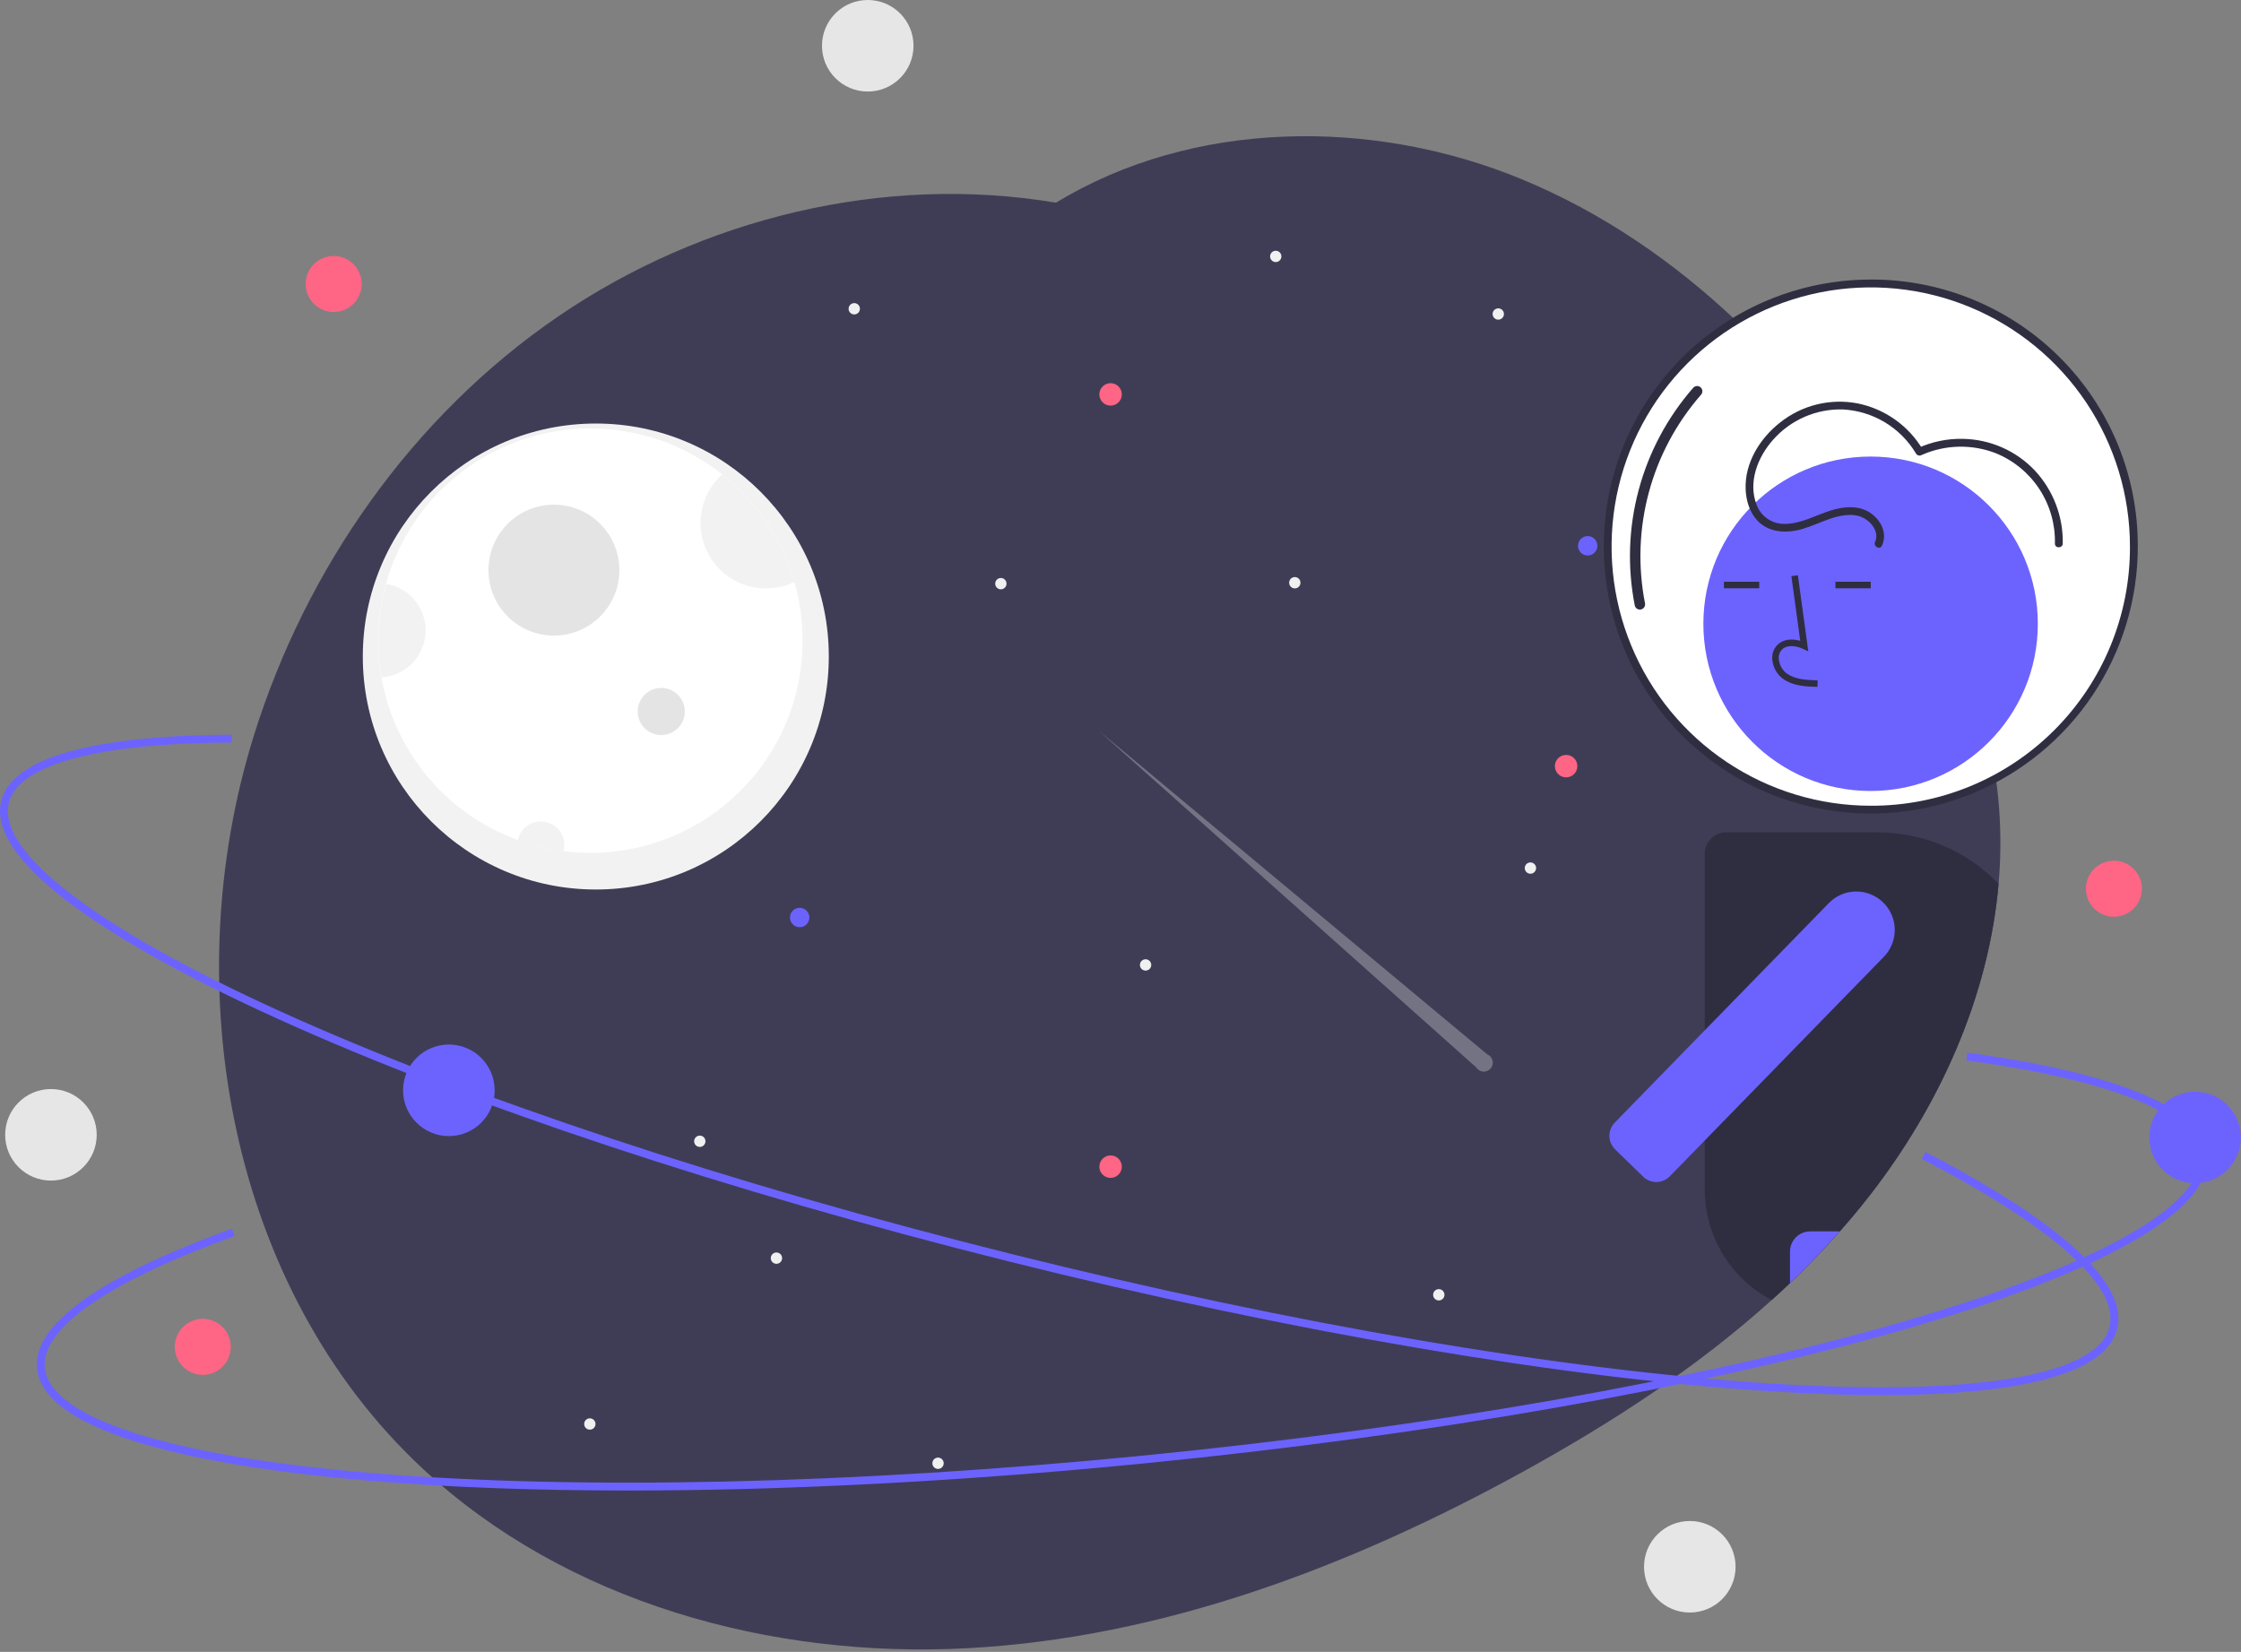 <svg width="856" height="631" viewBox="0 0 856 631" fill="none" xmlns="http://www.w3.org/2000/svg">
<rect x="0" y="0" width="856" height="631" fill="#808080" stroke="none"/>
<g id="undraw_stars_re_6je7 1" clip-path="url(#clip0_502_22)">
<g id="planet">
<path id="Vector" d="M763.402 337.591C759.672 380.671 740.892 422.301 714.102 456.731C712.982 458.171 711.849 459.597 710.702 461.011C708.122 464.191 705.475 467.311 702.762 470.371C699.442 474.141 696.025 477.824 692.512 481.421C689.652 484.381 686.725 487.277 683.732 490.111C681.422 492.321 679.085 494.487 676.722 496.611C648.292 522.301 615.632 543.501 581.982 562.041C516.312 598.211 444.332 625.611 369.462 629.601C294.602 633.581 216.452 612.141 161.552 561.081C87.562 492.271 66.912 377.501 96.952 281.031C116.932 216.851 157.712 158.791 213.212 120.871C268.232 83.281 337.642 66.361 403.332 77.421C455.772 45.551 524.422 44.941 581.432 68.531C611.852 81.121 639.152 99.841 663.102 122.461C674.07 132.842 684.333 143.943 693.822 155.691C694.792 156.881 695.752 158.081 696.702 159.291C700.682 164.321 704.532 169.454 708.252 174.691C713.592 182.201 718.662 189.877 723.462 197.721C724.782 199.881 726.092 202.051 727.372 204.241C728.232 205.711 729.102 207.191 729.952 208.681C729.971 208.711 729.985 208.745 729.992 208.781C743.302 232.191 754.182 257.171 759.852 283.281C760.852 287.901 761.692 292.541 762.342 297.221V297.231C762.912 301.201 763.342 305.191 763.632 309.201C764.316 318.655 764.239 328.149 763.402 337.591V337.591Z" fill="#3F3D56"/>
<path id="Vector_2" d="M717.202 317.941H659.302C657.144 317.943 655.075 318.801 653.548 320.327C652.022 321.853 651.164 323.922 651.162 326.081V454.411C651.168 463.107 653.553 471.636 658.058 479.075C662.563 486.513 669.018 492.577 676.722 496.611C679.092 494.491 681.429 492.324 683.732 490.111C686.722 487.281 689.649 484.384 692.512 481.421C696.022 477.821 699.439 474.137 702.762 470.371C705.482 467.311 708.129 464.191 710.702 461.011C711.852 459.601 712.986 458.174 714.102 456.731C740.892 422.301 759.672 380.671 763.402 337.591C757.422 331.373 750.247 326.427 742.308 323.05C734.369 319.674 725.829 317.936 717.202 317.941Z" fill="#2F2E41"/>
<path id="Vector_3" d="M719.312 344.721C717.935 343.372 716.304 342.309 714.514 341.593C712.724 340.878 710.81 340.523 708.882 340.551C705.532 340.576 702.294 341.764 699.722 343.911C699.311 344.244 698.92 344.601 698.552 344.981L651.162 393.581L616.792 428.831C616.27 429.357 615.838 429.965 615.512 430.631C614.997 431.661 614.733 432.799 614.742 433.951C614.752 434.898 614.95 435.834 615.325 436.704C615.699 437.574 616.242 438.362 616.922 439.021L618.272 440.341L628.072 449.891L628.082 449.881C629.399 450.95 631.047 451.526 632.742 451.511C633.689 451.501 634.625 451.303 635.495 450.928C636.366 450.554 637.153 450.011 637.812 449.331L639.402 447.711L650.782 436.041L651.162 435.651L719.572 365.491C722.291 362.702 723.791 358.947 723.742 355.052C723.694 351.157 722.1 347.441 719.312 344.721L719.312 344.721Z" fill="#6C63FF"/>
<path id="Vector_4" d="M691.422 470.371C689.752 470.372 688.127 470.918 686.794 471.924C685.461 472.931 684.491 474.344 684.032 475.951C683.83 476.639 683.729 477.353 683.732 478.071V490.111C686.722 487.281 689.649 484.384 692.512 481.421C696.022 477.821 699.439 474.137 702.762 470.371H691.422Z" fill="#6C63FF"/>
</g>
<g id="moons">
<path id="Vector_5" d="M227.582 339.781C276.735 339.781 316.582 299.934 316.582 250.781C316.582 201.627 276.735 161.781 227.582 161.781C178.429 161.781 138.582 201.627 138.582 250.781C138.582 299.934 178.429 339.781 227.582 339.781Z" fill="#F2F2F2"/>
<path id="Vector_6" d="M306.582 244.781C306.583 255.418 304.488 265.951 300.418 275.779C296.348 285.607 290.381 294.537 282.86 302.058C275.338 309.58 266.408 315.546 256.58 319.617C246.753 323.687 236.219 325.782 225.582 325.781C216.101 325.775 206.694 324.117 197.782 320.881C183.848 315.805 171.574 307.003 162.296 295.434C153.018 283.866 147.091 269.973 145.162 255.27C143.232 240.566 145.373 225.615 151.352 212.044C157.33 198.473 166.918 186.802 179.07 178.302C191.222 169.803 205.473 164.8 220.271 163.838C235.07 162.876 249.849 165.993 262.998 172.849C276.148 179.705 287.165 190.036 294.85 202.72C302.535 215.403 306.593 229.951 306.582 244.781V244.781Z" fill="white"/>
<path id="Vector_7" d="M211.582 242.781C225.389 242.781 236.582 231.588 236.582 217.781C236.582 203.974 225.389 192.781 211.582 192.781C197.775 192.781 186.582 203.974 186.582 217.781C186.582 231.588 197.775 242.781 211.582 242.781Z" fill="#E4E4E4"/>
<path id="Vector_8" d="M303.422 222.311C298.004 224.917 291.828 225.484 286.026 223.907C280.223 222.33 275.184 218.715 271.831 213.724C268.478 208.733 267.036 202.701 267.769 196.733C268.502 190.765 271.361 185.262 275.822 181.231C289.08 191.712 298.73 206.075 303.422 222.311Z" fill="#F2F2F2"/>
<path id="Vector_9" d="M252.582 280.781C257.553 280.781 261.582 276.751 261.582 271.781C261.582 266.81 257.553 262.781 252.582 262.781C247.612 262.781 243.582 266.81 243.582 271.781C243.582 276.751 247.612 280.781 252.582 280.781Z" fill="#E4E4E4"/>
<path id="Vector_10" d="M215.582 322.781C215.581 323.571 215.477 324.358 215.272 325.121C209.3 324.374 203.433 322.951 197.782 320.881C198.251 318.709 199.507 316.788 201.308 315.487C203.109 314.185 205.327 313.596 207.536 313.832C209.745 314.067 211.789 315.112 213.274 316.764C214.76 318.416 215.582 320.559 215.582 322.781Z" fill="#F2F2F2"/>
<path id="Vector_11" d="M162.582 240.781C162.582 245.347 160.846 249.742 157.727 253.077C154.608 256.411 150.338 258.436 145.782 258.741C143.72 246.854 144.321 234.657 147.542 223.031C151.744 223.731 155.561 225.899 158.315 229.149C161.069 232.399 162.581 236.521 162.582 240.781Z" fill="#F2F2F2"/>
<path id="Vector_12" d="M714.582 309.281C770.087 309.281 815.082 264.285 815.082 208.781C815.082 153.276 770.087 108.281 714.582 108.281C659.077 108.281 614.082 153.276 614.082 208.781C614.082 264.285 659.077 309.281 714.582 309.281Z" fill="white"/>
<path id="Vector_13" d="M714.582 106.781C694.408 106.781 674.688 112.763 657.914 123.971C641.14 135.179 628.067 151.109 620.346 169.747C612.626 188.385 610.606 208.894 614.542 228.68C618.478 248.466 628.192 266.641 642.457 280.906C656.722 295.171 674.897 304.885 694.683 308.821C714.469 312.756 734.978 310.737 753.616 303.016C772.254 295.296 788.184 282.223 799.392 265.449C810.6 248.675 816.582 228.954 816.582 208.781C816.63 195.372 814.025 182.087 808.916 169.69C803.807 157.293 796.296 146.029 786.815 136.548C777.333 127.067 766.07 119.556 753.673 114.447C741.276 109.338 727.99 106.732 714.582 106.781V106.781ZM714.582 307.781C695.002 307.781 675.861 301.974 659.581 291.096C643.3 280.218 630.611 264.756 623.118 246.666C615.625 228.576 613.664 208.671 617.484 189.467C621.304 170.263 630.733 152.623 644.579 138.777C658.424 124.932 676.064 115.503 695.268 111.683C714.472 107.863 734.378 109.824 752.468 117.317C770.558 124.81 786.019 137.499 796.898 153.779C807.776 170.06 813.582 189.2 813.582 208.781C813.633 221.796 811.106 234.692 806.149 246.726C801.192 258.76 793.901 269.694 784.698 278.897C775.495 288.1 764.562 295.39 752.527 300.348C740.493 305.305 727.597 307.831 714.582 307.781V307.781Z" fill="#2F2E41"/>
<path id="Vector_14" d="M626.387 232.852C625.927 232.851 625.481 232.692 625.124 232.401C624.768 232.11 624.523 231.705 624.43 231.254C621.555 216.611 622.074 201.504 625.947 187.092C629.82 172.681 636.943 159.349 646.771 148.119C647.124 147.725 647.619 147.487 648.148 147.457C648.676 147.428 649.195 147.609 649.59 147.961C649.985 148.313 650.225 148.808 650.256 149.336C650.287 149.864 650.108 150.384 649.757 150.78C640.339 161.541 633.513 174.318 629.802 188.128C626.09 201.939 625.593 216.416 628.348 230.448C628.407 230.739 628.401 231.04 628.33 231.328C628.259 231.616 628.125 231.885 627.938 232.115C627.75 232.345 627.513 232.531 627.245 232.658C626.977 232.785 626.684 232.852 626.387 232.852H626.387Z" fill="#2F2E41"/>
<path id="Vector_15" d="M714.519 302.151C749.798 302.151 778.396 273.552 778.396 238.274C778.396 202.995 749.798 174.397 714.519 174.397C679.241 174.397 650.642 202.995 650.642 238.274C650.642 273.552 679.241 302.151 714.519 302.151Z" fill="#6C63FF"/>
<path id="Vector_16" d="M694.218 262.39C690.077 262.275 684.924 262.131 680.954 259.231C679.772 258.332 678.8 257.185 678.108 255.872C677.416 254.558 677.019 253.108 676.946 251.625C676.874 250.571 677.047 249.514 677.451 248.538C677.855 247.562 678.48 246.692 679.276 245.997C681.349 244.245 684.377 243.834 687.64 244.793L684.26 220.087L686.741 219.747L690.716 248.792L688.643 247.841C686.241 246.739 682.942 246.178 680.893 247.91C680.39 248.363 679.998 248.926 679.747 249.555C679.497 250.184 679.395 250.862 679.449 251.537C679.51 252.641 679.808 253.719 680.322 254.697C680.837 255.676 681.556 256.532 682.432 257.208C685.521 259.465 689.629 259.756 694.288 259.886L694.218 262.39Z" fill="#2F2E41"/>
<path id="Vector_17" d="M671.986 222.218H658.495V224.723H671.986V222.218Z" fill="#2F2E41"/>
<path id="Vector_18" d="M714.571 222.218H701.08V224.723H714.571V222.218Z" fill="#2F2E41"/>
<path id="Vector_19" d="M718.831 208.473C720.944 204.007 718.778 199.236 715.068 196.382C710.392 192.787 704.345 193.382 699.027 195.083C693.205 196.947 687.514 200.299 681.224 200.107C678.982 200.067 676.804 199.35 674.976 198.052C673.148 196.753 671.755 194.933 670.98 192.829C667.611 184.19 671.415 174.534 677.279 167.982C680.59 164.23 684.681 161.249 689.267 159.247C693.853 157.246 698.821 156.273 703.823 156.396C709.533 156.68 715.084 158.371 719.981 161.32C724.879 164.27 728.97 168.385 731.891 173.299C732.099 173.634 732.428 173.877 732.81 173.977C733.192 174.078 733.598 174.027 733.944 173.837C738.394 171.847 743.195 170.76 748.069 170.637C752.943 170.514 757.792 171.359 762.337 173.123C769.156 175.902 774.968 180.69 779.001 186.851C783.034 193.012 785.098 200.253 784.918 207.615C784.868 209.546 787.868 209.545 787.918 207.615C788.105 197.324 784.307 187.358 777.319 179.802C773.77 176.034 769.502 173.016 764.767 170.926C760.032 168.837 754.927 167.717 749.752 167.634C743.778 167.507 737.854 168.743 732.429 171.247L734.482 171.785C731.778 167.233 728.145 163.302 723.821 160.247C719.496 157.193 714.577 155.084 709.383 154.057C704.24 153.097 698.95 153.255 693.874 154.519C688.797 155.783 684.051 158.125 679.959 161.384C672.257 167.412 666.421 176.765 666.784 186.795C666.941 191.136 668.231 195.591 671.244 198.826C675.104 202.969 680.867 203.685 686.191 202.624C693.266 201.213 699.726 196.559 707.102 196.703C708.547 196.703 709.975 197.011 711.293 197.605C712.61 198.199 713.786 199.066 714.744 200.148C716.368 201.981 717.348 204.618 716.241 206.959C715.42 208.695 718.006 210.219 718.831 208.473L718.831 208.473Z" fill="#2F2E41"/>
</g>
<g id="details">
<path id="Vector_20" opacity="0.3" d="M568.044 402.717L419.582 279.039L563.81 407.671C564.089 408.142 564.477 408.539 564.94 408.829C565.404 409.12 565.93 409.296 566.475 409.343C567.02 409.39 567.568 409.306 568.075 409.099C568.581 408.891 569.03 408.566 569.386 408.15C569.741 407.734 569.992 407.24 570.119 406.707C570.245 406.175 570.242 405.62 570.111 405.089C569.979 404.558 569.723 404.065 569.364 403.653C569.005 403.241 568.552 402.92 568.044 402.717V402.717Z" fill="#F0F0F0"/>
<path id="Vector_21" d="M606.457 212.185C608.501 212.185 610.159 210.528 610.159 208.483C610.159 206.438 608.501 204.781 606.457 204.781C604.412 204.781 602.754 206.438 602.754 208.483C602.754 210.528 604.412 212.185 606.457 212.185Z" fill="#6C63FF"/>
<path id="Vector_22" d="M572.302 122.112C573.497 122.112 574.465 121.143 574.465 119.948C574.465 118.754 573.497 117.785 572.302 117.785C571.108 117.785 570.139 118.754 570.139 119.948C570.139 121.143 571.108 122.112 572.302 122.112Z" fill="#F0F0F0"/>
<path id="Vector_23" d="M225.302 546.112C226.497 546.112 227.465 545.143 227.465 543.948C227.465 542.754 226.497 541.785 225.302 541.785C224.108 541.785 223.139 542.754 223.139 543.948C223.139 545.143 224.108 546.112 225.302 546.112Z" fill="#F0F0F0"/>
<path id="Vector_24" d="M584.581 333.757C585.776 333.757 586.745 332.789 586.745 331.594C586.745 330.399 585.776 329.431 584.581 329.431C583.387 329.431 582.418 330.399 582.418 331.594C582.418 332.789 583.387 333.757 584.581 333.757Z" fill="#F0F0F0"/>
<path id="Vector_25" d="M305.457 354.185C307.501 354.185 309.159 352.528 309.159 350.483C309.159 348.438 307.501 346.781 305.457 346.781C303.412 346.781 301.754 348.438 301.754 350.483C301.754 352.528 303.412 354.185 305.457 354.185Z" fill="#6C63FF"/>
<path id="Vector_26" d="M171.457 433.966C181.112 433.966 188.94 426.139 188.94 416.483C188.94 406.827 181.112 399 171.457 399C161.801 399 153.973 406.827 153.973 416.483C153.973 426.139 161.801 433.966 171.457 433.966Z" fill="#6C63FF"/>
<path id="Vector_27" d="M267.302 438.112C268.497 438.112 269.465 437.143 269.465 435.948C269.465 434.754 268.497 433.785 267.302 433.785C266.108 433.785 265.139 434.754 265.139 435.948C265.139 437.143 266.108 438.112 267.302 438.112Z" fill="#F0F0F0"/>
<path id="Vector_28" d="M487.302 100.112C488.497 100.112 489.465 99.143 489.465 97.948C489.465 96.754 488.497 95.785 487.302 95.785C486.108 95.785 485.139 96.754 485.139 97.948C485.139 99.143 486.108 100.112 487.302 100.112Z" fill="#F0F0F0"/>
<path id="Vector_29" d="M358.302 561.112C359.497 561.112 360.465 560.143 360.465 558.948C360.465 557.754 359.497 556.785 358.302 556.785C357.108 556.785 356.139 557.754 356.139 558.948C356.139 560.143 357.108 561.112 358.302 561.112Z" fill="#F0F0F0"/>
<path id="Vector_30" d="M326.302 120.112C327.497 120.112 328.465 119.143 328.465 117.948C328.465 116.754 327.497 115.785 326.302 115.785C325.108 115.785 324.139 116.754 324.139 117.948C324.139 119.143 325.108 120.112 326.302 120.112Z" fill="#F0F0F0"/>
<path id="Vector_31" d="M382.302 225.112C383.497 225.112 384.465 224.143 384.465 222.948C384.465 221.754 383.497 220.785 382.302 220.785C381.108 220.785 380.139 221.754 380.139 222.948C380.139 224.143 381.108 225.112 382.302 225.112Z" fill="#F0F0F0"/>
<path id="Vector_32" d="M296.581 482.757C297.776 482.757 298.744 481.789 298.744 480.594C298.744 479.399 297.776 478.431 296.581 478.431C295.387 478.431 294.418 479.399 294.418 480.594C294.418 481.789 295.387 482.757 296.581 482.757Z" fill="#F0F0F0"/>
<path id="Vector_33" d="M549.581 496.757C550.776 496.757 551.745 495.789 551.745 494.594C551.745 493.399 550.776 492.431 549.581 492.431C548.387 492.431 547.418 493.399 547.418 494.594C547.418 495.789 548.387 496.757 549.581 496.757Z" fill="#F0F0F0"/>
<path id="Vector_34" d="M437.581 370.757C438.776 370.757 439.744 369.789 439.744 368.594C439.744 367.399 438.776 366.431 437.581 366.431C436.387 366.431 435.418 367.399 435.418 368.594C435.418 369.789 436.387 370.757 437.581 370.757Z" fill="#F0F0F0"/>
<path id="Vector_35" d="M494.581 224.757C495.776 224.757 496.744 223.789 496.744 222.594C496.744 221.399 495.776 220.431 494.581 220.431C493.387 220.431 492.418 221.399 492.418 222.594C492.418 223.789 493.387 224.757 494.581 224.757Z" fill="#F0F0F0"/>
<path id="Vector_36" d="M598.212 296.944C600.581 296.944 602.501 295.023 602.501 292.655C602.501 290.286 600.581 288.366 598.212 288.366C595.843 288.366 593.923 290.286 593.923 292.655C593.923 295.023 595.843 296.944 598.212 296.944Z" fill="#FF6584"/>
<path id="Vector_37" d="M424.212 154.943C426.581 154.943 428.501 153.023 428.501 150.655C428.501 148.286 426.581 146.366 424.212 146.366C421.843 146.366 419.923 148.286 419.923 150.655C419.923 153.023 421.843 154.943 424.212 154.943Z" fill="#FF6584"/>
<path id="Vector_38" d="M424.212 449.944C426.581 449.944 428.501 448.023 428.501 445.655C428.501 443.286 426.581 441.366 424.212 441.366C421.843 441.366 419.923 443.286 419.923 445.655C419.923 448.023 421.843 449.944 424.212 449.944Z" fill="#FF6584"/>
<path id="Vector_39" d="M718.651 532.931C705.739 532.931 691.587 532.443 676.194 531.467C596.581 526.412 493.457 508.834 385.818 481.975C278.181 455.116 178.888 422.181 106.233 389.241C70.84 373.194 43.677 358.004 25.498 344.093C6.251 329.366 -2.168 316.529 0.474 305.94C5.622 285.312 51.205 280.798 88.538 280.645L88.55 283.645C37.282 283.855 7.037 292.032 3.385 306.667C-1.267 325.307 36.672 354.408 107.472 386.508C179.967 419.376 279.077 452.248 386.545 479.065C494.012 505.881 596.946 523.428 676.385 528.473C753.963 533.401 801.128 525.536 805.779 506.895C809.641 491.418 784.181 468.62 734.09 442.697L735.469 440.033C771.866 458.869 814.114 485.884 808.691 507.622C806.048 518.21 792.585 525.586 768.675 529.544C755.046 531.8 738.305 532.931 718.651 532.931Z" fill="#6C63FF"/>
<path id="Vector_40" d="M240.064 569.356C204.465 569.357 171.37 568.135 141.742 565.67C103.015 562.448 72.327 557.267 50.531 550.274C27.455 542.869 15.212 533.607 14.143 522.746C12.06 501.587 53.477 482.021 88.588 469.333L89.608 472.155C41.391 489.579 15.651 507.441 17.128 522.453C19.01 541.572 64.521 556.234 141.99 562.68C221.316 569.281 325.708 566.942 435.938 556.09C546.168 545.242 649.013 527.184 725.529 505.245C800.255 483.819 842.034 460.565 840.152 441.446C838.589 425.572 806.949 412.653 751.06 405.067L751.463 402.094C792.073 407.606 840.943 418.856 843.137 441.152C844.207 452.013 834.004 463.484 812.815 475.246C792.8 486.355 763.711 497.418 726.356 508.128C649.671 530.117 546.636 548.209 436.232 559.077C366.972 565.893 299.986 569.356 240.064 569.356Z" fill="#6C63FF"/>
<path id="Vector_41" d="M838.456 451.966C848.112 451.966 855.94 444.139 855.94 434.483C855.94 424.827 848.112 417 838.456 417C828.801 417 820.973 424.827 820.973 434.483C820.973 444.139 828.801 451.966 838.456 451.966Z" fill="#6C63FF"/>
<path id="Vector_42" d="M127.457 119.185C133.367 119.185 138.159 114.394 138.159 108.483C138.159 102.572 133.367 97.781 127.457 97.781C121.546 97.781 116.754 102.572 116.754 108.483C116.754 114.394 121.546 119.185 127.457 119.185Z" fill="#FF6584"/>
<path id="Vector_43" d="M77.457 525.185C83.367 525.185 88.159 520.394 88.159 514.483C88.159 508.572 83.367 503.781 77.457 503.781C71.546 503.781 66.754 508.572 66.754 514.483C66.754 520.394 71.546 525.185 77.457 525.185Z" fill="#FF6584"/>
<path id="Vector_44" d="M807.456 350.185C813.367 350.185 818.159 345.394 818.159 339.483C818.159 333.572 813.367 328.781 807.456 328.781C801.546 328.781 796.754 333.572 796.754 339.483C796.754 345.394 801.546 350.185 807.456 350.185Z" fill="#FF6584"/>
<path id="Vector_45" d="M19.456 450.966C29.112 450.966 36.94 443.139 36.94 433.483C36.94 423.827 29.112 416 19.456 416C9.801 416 1.973 423.827 1.973 433.483C1.973 443.139 9.801 450.966 19.456 450.966Z" fill="#E6E6E6"/>
<path id="Vector_46" d="M331.457 34.966C341.112 34.966 348.94 27.139 348.94 17.483C348.94 7.827 341.112 0 331.457 0C321.801 0 313.974 7.827 313.974 17.483C313.974 27.139 321.801 34.966 331.457 34.966Z" fill="#E6E6E6"/>
<path id="Vector_47" d="M645.457 615.966C655.112 615.966 662.94 608.139 662.94 598.483C662.94 588.827 655.112 581 645.457 581C635.801 581 627.974 588.827 627.974 598.483C627.974 608.139 635.801 615.966 645.457 615.966Z" fill="#E6E6E6"/>
</g>
</g>
<defs>
<clipPath id="clip0_502_22">
<rect width="855.94" height="630.066" fill="white"/>
</clipPath>
</defs>
</svg>
